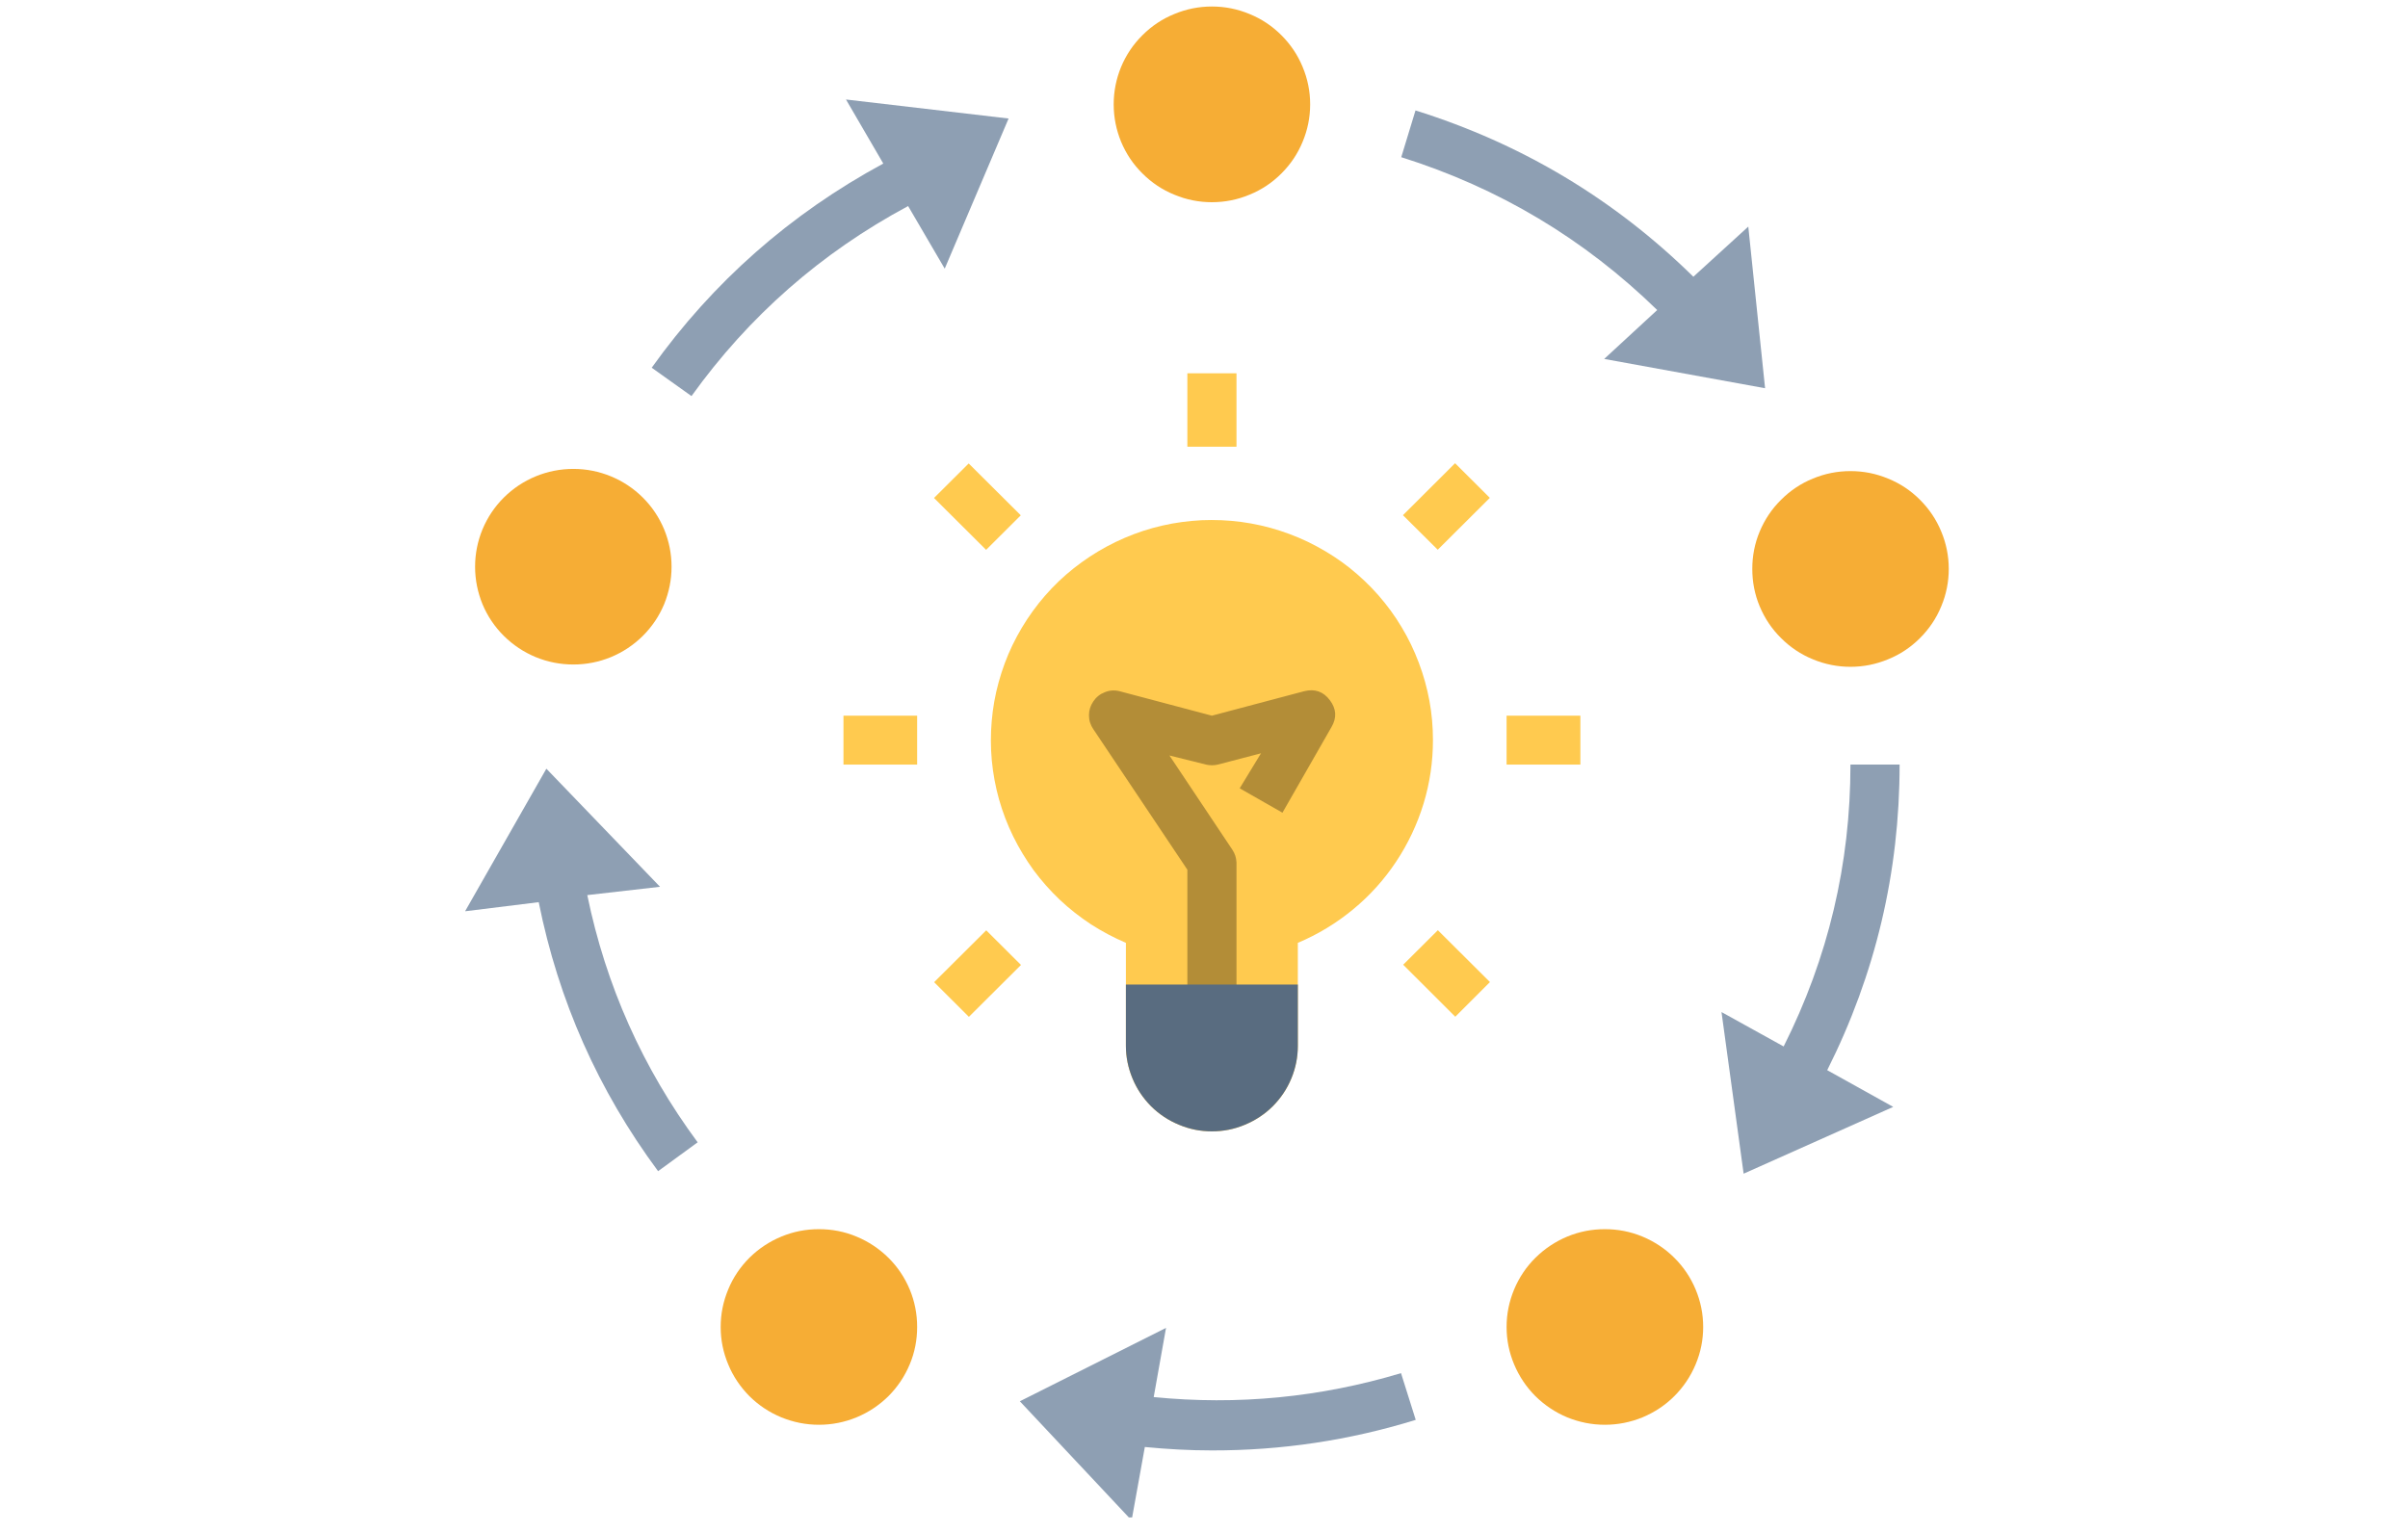 <svg xmlns="http://www.w3.org/2000/svg" xmlns:xlink="http://www.w3.org/1999/xlink" width="110" zoomAndPan="magnify" viewBox="0 0 82.5 52.5" height="70" preserveAspectRatio="xMidYMid meet" version="1.0"><defs><clipPath id="55202b9611"><path d="M 60 16 L 66.766 16 L 66.766 23 L 60 23 Z M 60 16 " clip-rule="nonzero"/></clipPath><clipPath id="cec288ea99"><path d="M 15.941 26 L 24 26 L 24 41 L 15.941 41 Z M 15.941 26 " clip-rule="nonzero"/></clipPath><clipPath id="410ec14430"><path d="M 34 45 L 49 45 L 49 52.004 L 34 52.004 Z M 34 45 " clip-rule="nonzero"/></clipPath></defs><path fill="#ffca4f" d="M 49.094 25.363 C 49.094 24.91 49.055 24.461 48.973 24.016 C 48.891 23.57 48.77 23.137 48.609 22.711 C 48.449 22.285 48.254 21.879 48.02 21.492 C 47.789 21.102 47.52 20.738 47.223 20.398 C 46.922 20.055 46.594 19.746 46.238 19.461 C 45.883 19.18 45.504 18.934 45.102 18.719 C 44.703 18.504 44.285 18.328 43.852 18.188 C 43.422 18.047 42.977 17.949 42.527 17.887 C 42.078 17.828 41.625 17.809 41.168 17.828 C 40.715 17.852 40.266 17.91 39.824 18.012 C 39.379 18.113 38.949 18.254 38.531 18.434 C 38.113 18.613 37.715 18.828 37.336 19.078 C 36.957 19.328 36.602 19.609 36.273 19.922 C 35.945 20.238 35.648 20.578 35.383 20.945 C 35.117 21.312 34.887 21.699 34.688 22.109 C 34.492 22.516 34.336 22.941 34.215 23.379 C 34.094 23.816 34.016 24.258 33.977 24.711 C 33.938 25.16 33.938 25.613 33.98 26.062 C 34.023 26.516 34.105 26.957 34.227 27.395 C 34.352 27.832 34.512 28.254 34.711 28.66 C 34.91 29.066 35.145 29.453 35.41 29.82 C 35.68 30.184 35.98 30.523 36.309 30.836 C 36.641 31.148 36.996 31.426 37.375 31.676 C 37.758 31.922 38.156 32.133 38.574 32.312 L 38.574 35.84 C 38.574 36.227 38.652 36.602 38.801 36.961 C 38.949 37.32 39.164 37.637 39.438 37.914 C 39.715 38.188 40.031 38.398 40.395 38.547 C 40.754 38.699 41.129 38.773 41.52 38.773 C 41.91 38.773 42.289 38.699 42.648 38.547 C 43.008 38.398 43.328 38.188 43.605 37.914 C 43.879 37.637 44.094 37.32 44.242 36.961 C 44.391 36.602 44.465 36.227 44.465 35.84 L 44.465 32.312 C 45.152 32.023 45.781 31.641 46.355 31.168 C 46.93 30.695 47.422 30.148 47.832 29.531 C 48.242 28.914 48.555 28.25 48.773 27.539 C 48.988 26.832 49.094 26.105 49.094 25.363 Z M 49.094 25.363 " fill-opacity="1" fill-rule="nonzero"/><path fill="#b38d37" d="M 42.363 34.582 L 40.68 34.582 L 40.68 29.805 L 37.457 24.988 C 37.359 24.844 37.309 24.688 37.309 24.512 C 37.309 24.34 37.359 24.184 37.457 24.039 C 37.555 23.891 37.688 23.785 37.852 23.723 C 38.016 23.656 38.184 23.645 38.355 23.688 L 41.52 24.527 L 44.684 23.688 C 45.047 23.598 45.34 23.699 45.562 23.996 C 45.785 24.293 45.805 24.598 45.617 24.918 L 43.938 27.852 L 42.473 27.016 L 43.203 25.816 L 41.723 26.203 C 41.59 26.234 41.453 26.234 41.32 26.203 L 40.066 25.891 L 42.219 29.117 C 42.309 29.25 42.355 29.395 42.363 29.555 Z M 42.363 34.582 " fill-opacity="1" fill-rule="nonzero"/><path fill="#596c80" d="M 44.465 33.742 L 44.465 35.84 C 44.465 36.227 44.391 36.602 44.242 36.961 C 44.094 37.32 43.879 37.637 43.605 37.914 C 43.328 38.188 43.008 38.398 42.648 38.547 C 42.289 38.699 41.91 38.773 41.52 38.773 C 41.129 38.773 40.754 38.699 40.395 38.547 C 40.031 38.398 39.715 38.188 39.438 37.914 C 39.164 37.637 38.949 37.32 38.801 36.961 C 38.652 36.602 38.574 36.227 38.574 35.84 L 38.574 33.742 Z M 44.465 33.742 " fill-opacity="1" fill-rule="nonzero"/><path fill="#f6ad35" d="M 23.008 19.422 C 23.008 19.867 22.922 20.293 22.754 20.707 C 22.582 21.117 22.34 21.477 22.023 21.793 C 21.707 22.105 21.344 22.348 20.93 22.52 C 20.52 22.688 20.09 22.773 19.645 22.773 C 19.195 22.773 18.766 22.688 18.355 22.52 C 17.941 22.348 17.578 22.105 17.262 21.793 C 16.945 21.477 16.703 21.117 16.531 20.707 C 16.363 20.293 16.277 19.867 16.277 19.422 C 16.277 18.977 16.363 18.551 16.531 18.141 C 16.703 17.73 16.945 17.367 17.262 17.051 C 17.578 16.738 17.941 16.496 18.355 16.324 C 18.766 16.156 19.195 16.07 19.645 16.07 C 20.09 16.07 20.52 16.156 20.93 16.324 C 21.344 16.496 21.707 16.738 22.023 17.051 C 22.34 17.367 22.582 17.73 22.754 18.141 C 22.922 18.551 23.008 18.977 23.008 19.422 Z M 23.008 19.422 " fill-opacity="1" fill-rule="nonzero"/><g clip-path="url(#55202b9611)"><path fill="#f6ad35" d="M 66.766 19.496 C 66.766 19.941 66.68 20.371 66.508 20.781 C 66.34 21.191 66.094 21.555 65.781 21.867 C 65.465 22.184 65.102 22.426 64.688 22.594 C 64.273 22.766 63.848 22.852 63.398 22.852 C 62.953 22.852 62.523 22.766 62.109 22.594 C 61.699 22.426 61.336 22.184 61.02 21.867 C 60.703 21.555 60.461 21.191 60.289 20.781 C 60.117 20.371 60.035 19.941 60.035 19.496 C 60.035 19.055 60.117 18.625 60.289 18.215 C 60.461 17.805 60.703 17.441 61.02 17.129 C 61.336 16.812 61.699 16.57 62.109 16.402 C 62.523 16.23 62.953 16.145 63.398 16.145 C 63.848 16.145 64.273 16.23 64.688 16.402 C 65.102 16.57 65.465 16.812 65.781 17.129 C 66.094 17.441 66.34 17.805 66.508 18.215 C 66.68 18.625 66.766 19.055 66.766 19.496 Z M 66.766 19.496 " fill-opacity="1" fill-rule="nonzero"/></g><path fill="#f6ad35" d="M 44.887 3.574 C 44.887 4.02 44.801 4.449 44.629 4.859 C 44.461 5.27 44.215 5.633 43.902 5.945 C 43.586 6.262 43.223 6.504 42.809 6.672 C 42.398 6.844 41.969 6.93 41.52 6.93 C 41.074 6.93 40.645 6.844 40.234 6.672 C 39.82 6.504 39.457 6.262 39.141 5.945 C 38.824 5.633 38.582 5.27 38.41 4.859 C 38.242 4.449 38.156 4.02 38.156 3.574 C 38.156 3.133 38.242 2.703 38.41 2.293 C 38.582 1.883 38.824 1.52 39.141 1.207 C 39.457 0.891 39.82 0.648 40.234 0.48 C 40.645 0.309 41.074 0.223 41.52 0.223 C 41.969 0.223 42.398 0.309 42.809 0.48 C 43.223 0.648 43.586 0.891 43.902 1.207 C 44.215 1.52 44.461 1.883 44.629 2.293 C 44.801 2.703 44.887 3.133 44.887 3.574 Z M 44.887 3.574 " fill-opacity="1" fill-rule="nonzero"/><path fill="#f6ad35" d="M 31.422 45.477 C 31.422 45.922 31.34 46.348 31.168 46.758 C 30.996 47.168 30.754 47.531 30.438 47.848 C 30.121 48.16 29.758 48.402 29.344 48.574 C 28.934 48.742 28.504 48.828 28.059 48.828 C 27.609 48.828 27.184 48.742 26.77 48.574 C 26.355 48.402 25.992 48.16 25.676 47.848 C 25.363 47.531 25.117 47.168 24.949 46.758 C 24.777 46.348 24.691 45.922 24.691 45.477 C 24.691 45.031 24.777 44.605 24.949 44.191 C 25.117 43.781 25.363 43.418 25.676 43.105 C 25.992 42.793 26.355 42.551 26.77 42.379 C 27.184 42.207 27.609 42.125 28.059 42.125 C 28.504 42.125 28.934 42.207 29.344 42.379 C 29.758 42.551 30.121 42.793 30.438 43.105 C 30.754 43.418 30.996 43.781 31.168 44.191 C 31.34 44.605 31.422 45.031 31.422 45.477 Z M 31.422 45.477 " fill-opacity="1" fill-rule="nonzero"/><path fill="#f6ad35" d="M 58.352 45.477 C 58.352 45.922 58.266 46.348 58.094 46.758 C 57.922 47.168 57.68 47.531 57.363 47.848 C 57.051 48.16 56.684 48.402 56.273 48.574 C 55.859 48.742 55.43 48.828 54.984 48.828 C 54.539 48.828 54.109 48.742 53.695 48.574 C 53.285 48.402 52.922 48.16 52.605 47.848 C 52.289 47.531 52.047 47.168 51.875 46.758 C 51.703 46.348 51.617 45.922 51.617 45.477 C 51.617 45.031 51.703 44.605 51.875 44.191 C 52.047 43.781 52.289 43.418 52.605 43.105 C 52.922 42.793 53.285 42.551 53.695 42.379 C 54.109 42.207 54.539 42.125 54.984 42.125 C 55.43 42.125 55.859 42.207 56.273 42.379 C 56.684 42.551 57.051 42.793 57.363 43.105 C 57.68 43.418 57.922 43.781 58.094 44.191 C 58.266 44.605 58.352 45.031 58.352 45.477 Z M 58.352 45.477 " fill-opacity="1" fill-rule="nonzero"/><path fill="#ffca4f" d="M 51.617 24.527 L 54.145 24.527 L 54.145 26.203 L 51.617 26.203 Z M 51.617 24.527 " fill-opacity="1" fill-rule="nonzero"/><path fill="#ffca4f" d="M 28.898 24.527 L 31.422 24.527 L 31.422 26.203 L 28.898 26.203 Z M 28.898 24.527 " fill-opacity="1" fill-rule="nonzero"/><path fill="#ffca4f" d="M 48.066 17.656 L 49.852 15.875 L 51.043 17.062 L 49.258 18.84 Z M 48.066 17.656 " fill-opacity="1" fill-rule="nonzero"/><path fill="#ffca4f" d="M 32.004 33.66 L 33.789 31.883 L 34.98 33.07 L 33.195 34.848 Z M 32.004 33.66 " fill-opacity="1" fill-rule="nonzero"/><path fill="#ffca4f" d="M 48.074 33.062 L 49.262 31.879 L 51.047 33.656 L 49.859 34.844 Z M 48.074 33.062 " fill-opacity="1" fill-rule="nonzero"/><path fill="#ffca4f" d="M 32 17.066 L 33.188 15.883 L 34.973 17.66 L 33.785 18.844 Z M 32 17.066 " fill-opacity="1" fill-rule="nonzero"/><path fill="#ffca4f" d="M 40.68 12.793 L 42.363 12.793 L 42.363 15.309 L 40.68 15.309 Z M 40.68 12.793 " fill-opacity="1" fill-rule="nonzero"/><path fill="#8e9fb3" d="M 30.262 5.605 C 27.078 7.328 24.43 9.66 22.328 12.602 L 23.691 13.574 C 25.66 10.832 28.133 8.66 31.113 7.062 L 32.367 9.207 L 34.555 4.062 L 28.984 3.41 Z M 30.262 5.605 " fill-opacity="1" fill-rule="nonzero"/><path fill="#8e9fb3" d="M 60.473 13.305 L 59.898 7.766 L 58.016 9.484 C 55.305 6.82 52.129 4.922 48.496 3.785 L 48.008 5.387 C 51.352 6.438 54.273 8.184 56.777 10.625 L 54.961 12.301 Z M 60.473 13.305 " fill-opacity="1" fill-rule="nonzero"/><g clip-path="url(#cec288ea99)"><path fill="#8e9fb3" d="M 22.613 30.391 L 18.719 26.344 L 15.934 31.23 L 18.457 30.918 C 19.133 34.293 20.496 37.367 22.547 40.137 L 23.902 39.148 C 22.02 36.602 20.758 33.777 20.121 30.676 Z M 22.613 30.391 " fill-opacity="1" fill-rule="nonzero"/></g><path fill="#8e9fb3" d="M 65.082 26.203 L 63.398 26.203 C 63.398 29.602 62.637 32.824 61.109 35.863 L 58.98 34.684 L 59.738 40.223 L 64.863 37.934 L 62.602 36.676 C 64.258 33.379 65.082 29.887 65.082 26.203 Z M 65.082 26.203 " fill-opacity="1" fill-rule="nonzero"/><g clip-path="url(#410ec14430)"><path fill="#8e9fb3" d="M 39.527 47.879 L 39.949 45.508 L 34.941 48.023 L 38.77 52.105 L 39.223 49.59 C 39.988 49.664 40.754 49.707 41.52 49.707 C 43.902 49.711 46.23 49.363 48.504 48.66 L 48 47.059 C 45.23 47.891 42.406 48.164 39.527 47.879 Z M 39.527 47.879 " fill-opacity="1" fill-rule="nonzero"/></g></svg>